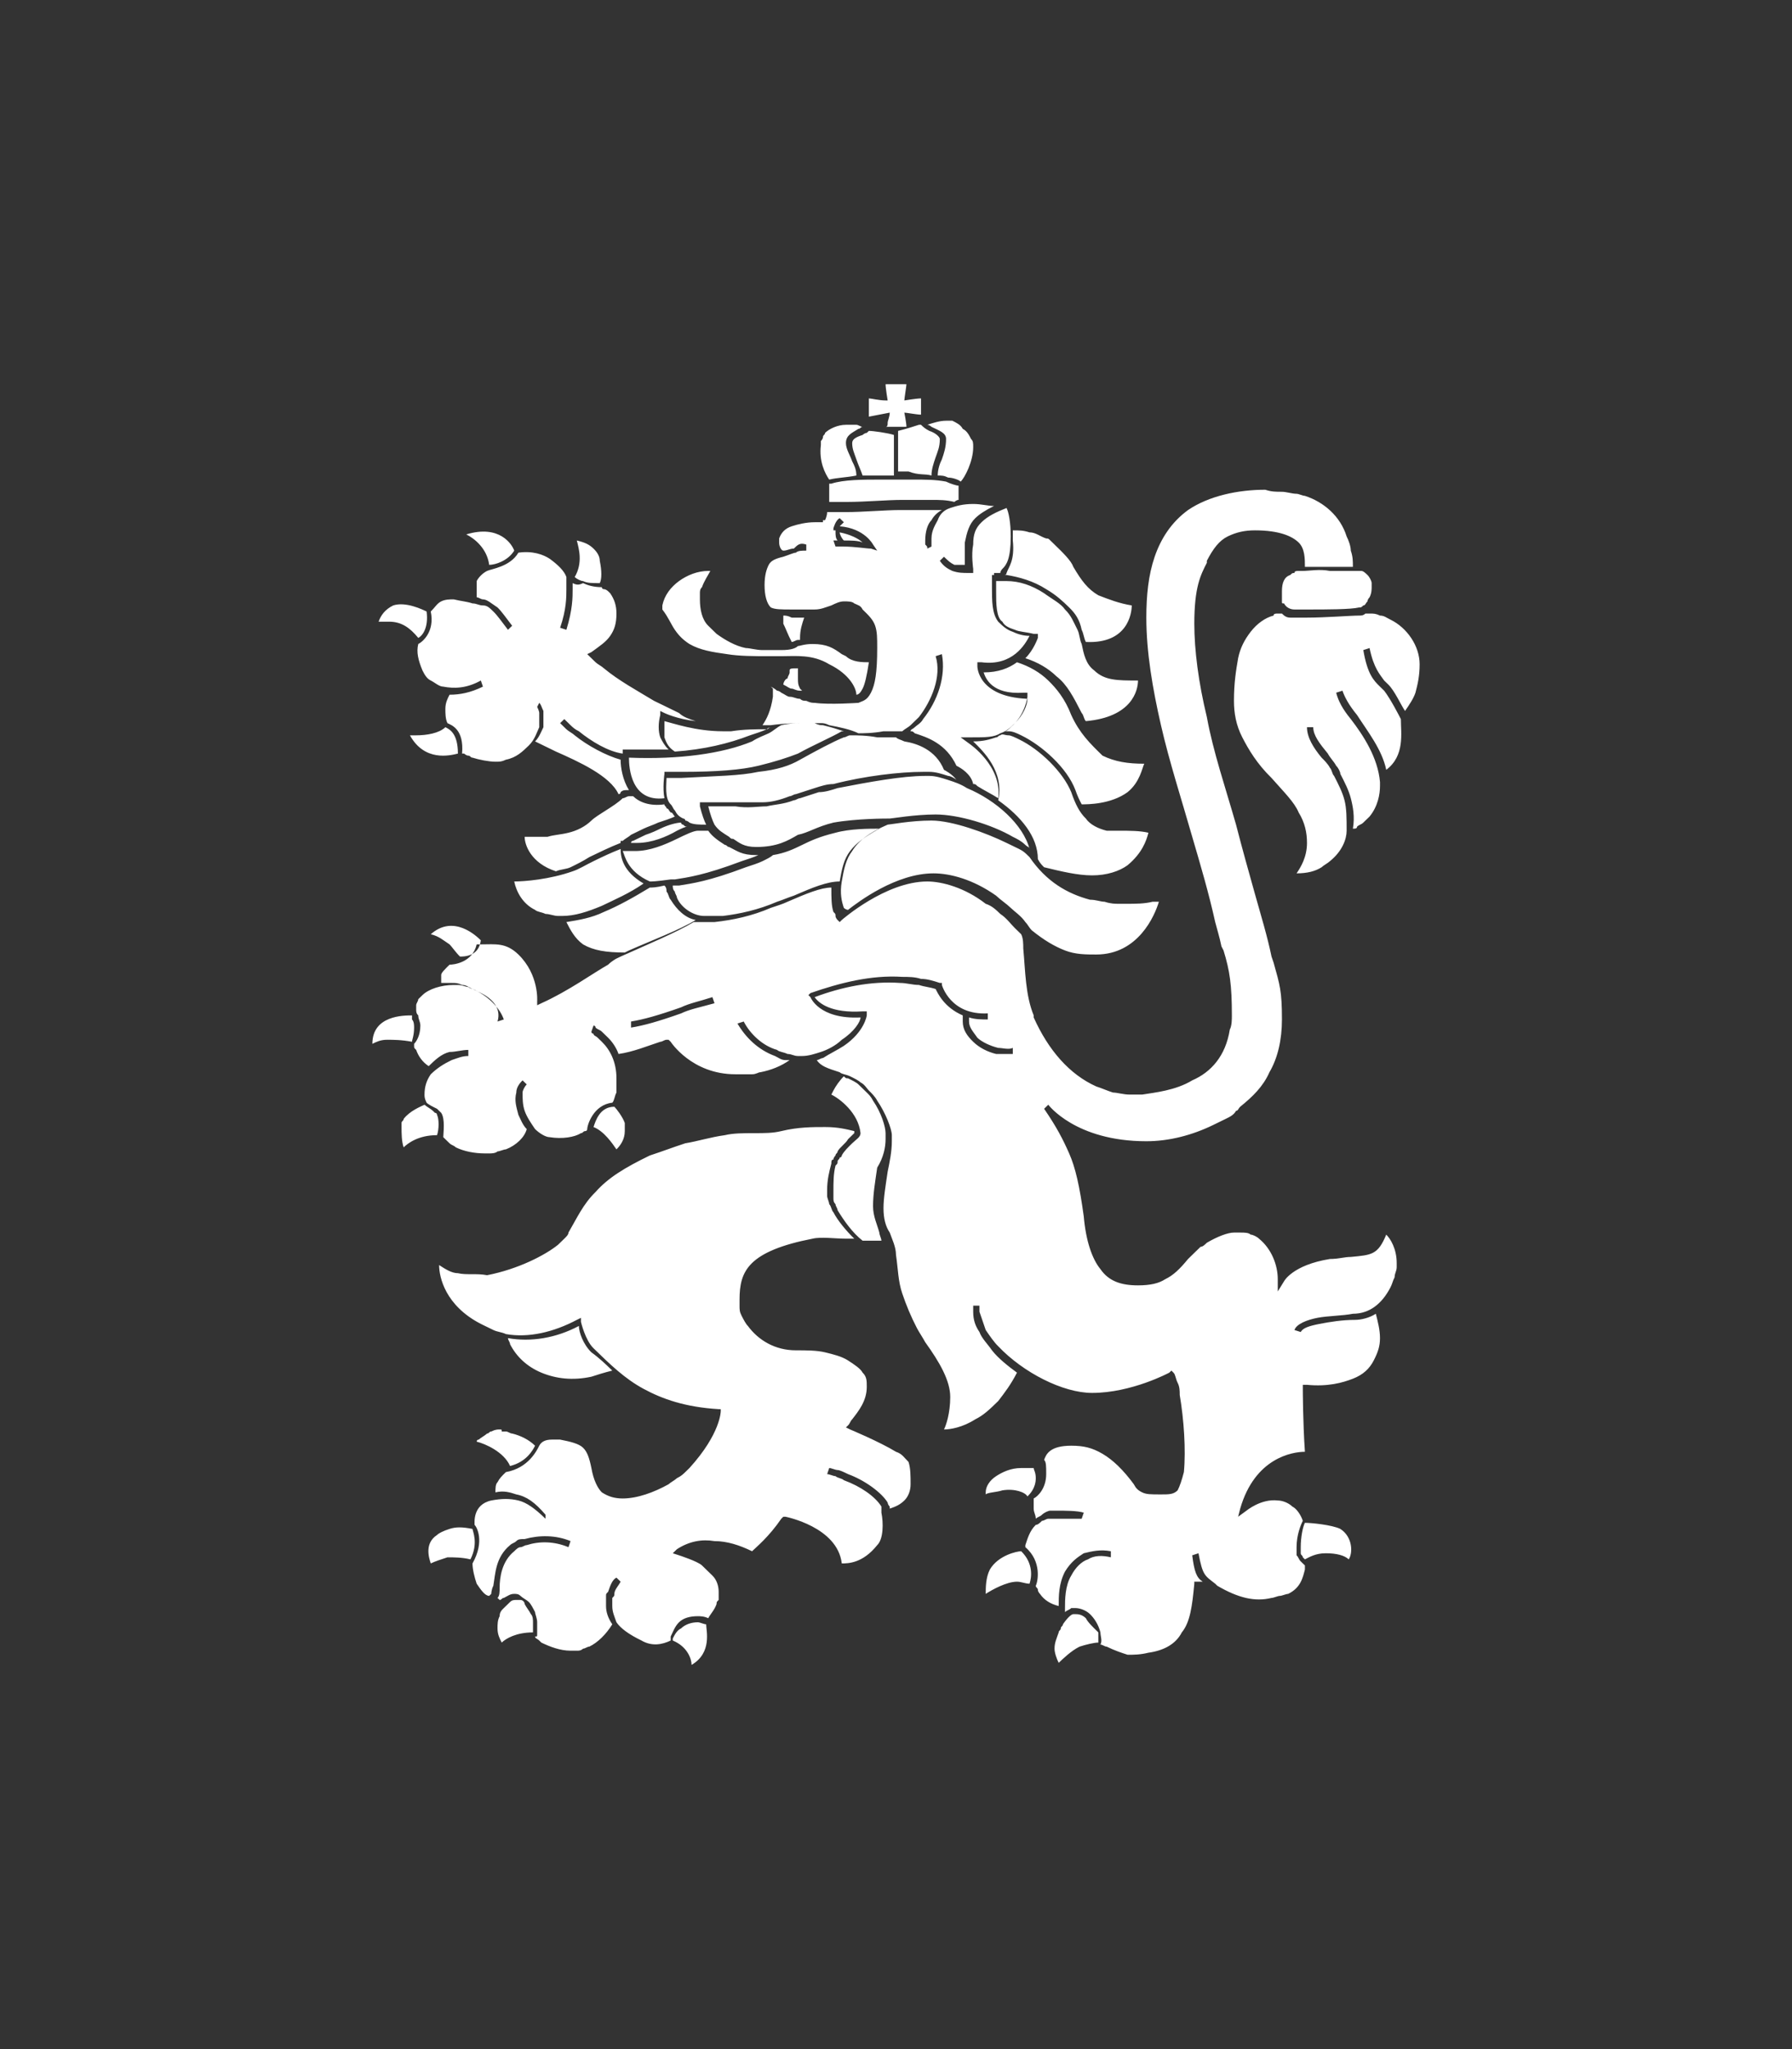 <svg width="49" height="56" viewBox="0 0 49 56" fill="none" xmlns="http://www.w3.org/2000/svg">
<rect x="0" y="0" width="49" height="56" fill="#333333" stroke="none"/>
<path fill-rule="evenodd" clip-rule="evenodd" d="M23.074 14.771C23.245 14.771 23.473 14.771 23.587 14.826C23.473 14.716 23.245 14.605 22.96 14.549C22.96 14.605 23.017 14.716 23.074 14.771ZM21.648 16.657C21.762 16.657 21.819 16.657 21.933 16.657C21.99 16.657 22.104 16.657 22.275 16.657C22.446 16.657 22.56 16.601 22.732 16.546C22.846 16.491 22.96 16.435 23.074 16.435C23.188 16.435 23.302 16.435 23.359 16.491C23.473 16.546 23.53 16.546 23.587 16.657C23.758 16.823 23.872 16.934 23.93 17.101C23.986 17.267 23.986 17.433 23.986 17.711C23.986 18.376 23.93 18.709 23.815 18.931C23.701 19.153 23.587 19.153 23.473 19.208C23.473 19.208 22.674 19.264 22.275 19.208C22.218 19.208 22.161 19.208 22.047 19.153C21.99 19.153 21.933 19.153 21.876 19.098C21.762 19.098 21.705 19.042 21.591 19.042C21.534 19.042 21.477 18.986 21.363 18.931C21.363 18.931 21.305 18.876 21.248 18.876C21.191 18.82 21.077 18.765 21.077 18.765L21.134 18.82C21.134 18.876 21.134 18.986 21.134 19.042C21.077 19.43 20.963 19.652 20.849 19.819C20.906 19.819 21.02 19.819 21.077 19.819C21.477 19.763 21.819 19.763 22.047 19.763C22.104 19.763 22.161 19.763 22.275 19.763C22.332 19.763 22.389 19.763 22.446 19.763C22.503 19.763 22.56 19.763 22.674 19.819C22.96 19.874 23.245 19.93 23.473 20.04C23.587 20.04 23.872 20.04 24.158 19.985C24.329 19.985 24.557 19.985 24.671 19.985C24.728 19.93 24.842 19.874 24.899 19.819C24.956 19.763 25.07 19.652 25.127 19.597C25.47 19.153 25.755 18.487 25.584 17.933L25.755 17.877C25.869 18.487 25.641 19.153 25.241 19.652C25.184 19.763 25.07 19.819 25.013 19.874C24.956 19.93 24.899 19.93 24.899 19.985C24.956 19.985 24.956 19.985 25.013 20.04C25.356 20.151 25.869 20.318 26.154 20.928C26.268 20.983 26.553 21.15 26.611 21.427C26.668 21.427 26.668 21.427 26.725 21.483C26.896 21.593 27.124 21.704 27.295 21.815C27.409 20.928 26.497 20.318 26.497 20.318L26.268 20.151H26.553C26.953 20.151 27.181 20.151 27.352 20.04C27.523 19.985 27.637 19.874 27.752 19.763C27.98 19.541 28.094 19.264 28.094 19.098C26.725 19.042 26.725 18.21 26.725 18.21V18.099H26.839C27.694 18.21 28.037 17.6 28.151 17.378C27.98 17.378 27.808 17.323 27.694 17.267C27.523 17.212 27.409 17.101 27.295 16.99C27.124 16.768 27.124 16.435 27.124 16.047C27.124 15.936 27.124 15.825 27.124 15.714H27.181V15.659C27.238 15.659 27.295 15.659 27.352 15.659C27.352 15.603 27.409 15.547 27.409 15.547C27.523 15.437 27.637 15.27 27.637 14.66C27.637 14.272 27.58 13.995 27.523 13.883C27.238 13.995 27.01 14.105 26.839 14.272C26.668 14.438 26.611 14.605 26.611 14.882C26.553 15.159 26.611 15.547 26.611 15.547V15.659H26.497C26.325 15.659 26.211 15.659 26.04 15.603C25.926 15.547 25.812 15.492 25.698 15.326L25.812 15.215C25.926 15.326 25.983 15.381 26.097 15.437C26.154 15.437 26.268 15.437 26.382 15.437C26.382 15.326 26.382 15.048 26.382 14.826C26.439 14.549 26.497 14.327 26.668 14.161C26.782 14.05 26.953 13.939 27.181 13.828C27.01 13.828 26.839 13.773 26.611 13.773C26.325 13.773 26.154 13.828 25.983 13.883C25.812 13.939 25.698 14.05 25.641 14.216C25.584 14.327 25.47 14.494 25.47 14.716C25.47 14.771 25.47 14.771 25.47 14.826C25.47 14.882 25.47 14.882 25.47 14.937L25.356 14.993C25.356 14.937 25.356 14.937 25.299 14.882C25.299 14.826 25.299 14.771 25.299 14.771C25.299 14.549 25.356 14.327 25.47 14.216C25.527 14.105 25.641 13.995 25.755 13.939C25.641 13.939 25.527 13.939 25.356 13.939C25.127 13.939 24.899 13.939 24.614 13.939C24.215 13.939 23.587 13.995 23.131 13.995C23.017 13.995 22.96 13.995 22.846 13.995C22.789 13.995 22.674 13.995 22.617 13.995C22.617 14.105 22.56 14.216 22.56 14.216H22.503V14.272C22.446 14.272 22.389 14.272 22.275 14.272C22.047 14.272 21.819 14.327 21.648 14.383C21.477 14.438 21.363 14.549 21.305 14.716C21.305 14.771 21.305 14.771 21.305 14.826C21.305 14.937 21.363 15.048 21.419 15.048C21.534 15.048 21.591 14.993 21.705 14.993C21.819 14.882 21.876 14.826 22.047 14.882V15.048C21.933 15.048 21.819 15.048 21.762 15.104C21.705 15.104 21.591 15.159 21.419 15.215C21.191 15.27 21.077 15.326 21.02 15.437C20.963 15.547 20.906 15.714 20.906 15.991C20.906 16.269 20.963 16.491 21.077 16.601C21.191 16.657 21.363 16.657 21.648 16.657ZM22.789 14.438C22.789 14.438 22.846 14.216 22.96 14.161L23.074 14.272C23.017 14.327 23.017 14.327 22.96 14.383C23.644 14.438 23.872 14.882 23.872 14.882L23.986 15.048L23.815 14.993C23.701 14.993 23.359 14.937 23.074 14.937C23.017 14.937 22.96 14.937 22.96 14.937C22.903 14.937 22.903 14.937 22.846 14.937L22.789 14.771C22.846 14.771 22.846 14.771 22.903 14.771C22.846 14.716 22.846 14.605 22.846 14.549V14.494H22.789V14.438ZM13.376 15.437C13.547 15.437 13.89 15.326 14.061 15.048C14.004 14.882 13.662 14.327 12.749 14.605C12.977 14.716 13.319 14.993 13.376 15.437ZM15.943 15.88C16.057 15.936 16.171 15.936 16.4 15.936C16.457 15.825 16.457 15.603 16.4 15.326C16.4 15.215 16.343 15.104 16.229 14.993C16.114 14.882 16 14.826 15.772 14.771C15.829 14.993 15.943 15.381 15.715 15.769C15.772 15.825 15.886 15.88 15.943 15.88ZM18.453 17.212C18.567 17.378 18.681 17.489 18.852 17.6C19.138 17.766 19.48 17.822 19.879 17.877C20.222 17.933 20.621 17.933 21.02 17.933C21.134 17.933 21.248 17.933 21.363 17.933C21.762 17.933 22.218 17.877 22.674 18.154C23.245 18.432 23.416 18.82 23.416 18.986C23.473 18.986 23.53 18.931 23.587 18.82C23.644 18.709 23.701 18.487 23.758 18.099C23.587 18.099 23.302 18.099 23.131 17.933L23.017 17.877C22.789 17.711 22.617 17.6 22.218 17.6C21.99 17.6 21.876 17.655 21.819 17.655C21.762 17.711 21.648 17.766 21.363 17.766C21.191 17.766 21.02 17.766 20.849 17.766C20.678 17.766 20.507 17.711 20.393 17.711C20.108 17.655 19.822 17.489 19.594 17.323C19.537 17.267 19.537 17.267 19.48 17.212C19.423 17.156 19.423 17.156 19.366 17.101C19.195 16.934 19.138 16.657 19.138 16.38C19.138 16.324 19.138 16.269 19.138 16.213C19.138 16.158 19.138 16.102 19.195 16.047C19.252 15.88 19.366 15.714 19.423 15.603C19.423 15.603 19.423 15.603 19.366 15.603C19.081 15.603 18.796 15.714 18.567 15.88C18.339 16.047 18.168 16.269 18.111 16.546C18.111 16.601 18.111 16.601 18.111 16.657C18.282 16.879 18.339 17.045 18.453 17.212ZM11.437 17.6C11.38 17.822 11.437 18.044 11.551 18.321C11.608 18.432 11.665 18.543 11.779 18.598C11.893 18.654 12.007 18.765 12.121 18.765C12.406 18.82 12.749 18.82 13.148 18.598L13.205 18.765C12.863 18.931 12.578 18.986 12.292 18.986C12.235 19.098 12.178 19.208 12.178 19.375C12.178 19.486 12.178 19.652 12.235 19.763C12.35 19.819 12.692 19.93 12.635 20.595C12.635 20.595 12.635 20.595 12.692 20.595C12.692 20.595 12.749 20.651 12.806 20.651C12.863 20.651 12.863 20.706 12.92 20.706C13.091 20.762 13.376 20.817 13.547 20.817C13.662 20.817 13.719 20.817 13.833 20.762C14.118 20.706 14.289 20.54 14.46 20.373C14.631 20.207 14.688 19.985 14.745 19.874C14.745 19.819 14.745 19.763 14.745 19.708C14.745 19.652 14.745 19.597 14.745 19.597V19.541V19.486C14.745 19.43 14.688 19.319 14.688 19.319L14.745 19.208C14.802 19.264 14.802 19.319 14.859 19.43V19.486V19.541C14.859 19.597 14.859 19.652 14.859 19.708C14.859 19.763 14.859 19.819 14.859 19.874C14.802 19.985 14.745 20.151 14.631 20.262C14.745 20.318 14.973 20.429 15.202 20.54C15.829 20.817 16.685 21.205 16.913 21.704C16.913 21.704 16.97 21.704 16.97 21.649C17.027 21.593 17.084 21.593 17.141 21.593C17.141 21.593 17.141 21.593 17.198 21.593C17.027 21.316 16.97 20.983 16.97 20.762C16.571 20.651 16.057 20.373 15.715 20.096C15.658 20.04 15.544 19.985 15.487 19.93C15.43 19.874 15.373 19.819 15.316 19.763L15.43 19.652C15.487 19.708 15.544 19.763 15.601 19.819C15.658 19.874 15.715 19.93 15.829 19.985C16.171 20.262 16.628 20.54 17.027 20.595V20.54V20.484H17.084C17.483 20.484 17.883 20.484 18.282 20.484C18.168 20.373 18.111 20.262 18.054 20.151C17.997 19.985 17.997 19.763 18.054 19.541V19.43L18.168 19.486C18.168 19.486 18.51 19.652 19.024 19.708C18.852 19.652 18.681 19.597 18.567 19.486C18.453 19.43 18.339 19.375 18.225 19.319C18.111 19.264 17.997 19.208 17.883 19.153C17.426 18.876 16.913 18.598 16.514 18.265C16.457 18.21 16.343 18.154 16.285 18.099C16.229 18.044 16.171 17.988 16.114 17.933L16.057 17.877L16.171 17.822C16.4 17.655 16.571 17.544 16.685 17.378C16.799 17.212 16.856 17.045 16.856 16.768C16.856 16.546 16.799 16.38 16.685 16.213L16.628 16.158C16.628 16.158 16.571 16.102 16.514 16.102C16.514 16.102 16.457 16.102 16.457 16.047C16.229 16.047 16.057 15.991 15.943 15.936C15.829 15.991 15.772 15.991 15.658 15.936C15.658 15.991 15.658 16.047 15.658 16.102C15.658 16.324 15.658 16.657 15.487 17.212L15.316 17.156C15.487 16.657 15.487 16.324 15.487 16.102C15.487 15.991 15.487 15.88 15.487 15.769C15.43 15.603 15.259 15.437 15.03 15.27C14.859 15.159 14.574 15.048 14.175 15.104C13.947 15.492 13.433 15.547 13.319 15.603C13.205 15.659 13.091 15.769 13.034 15.88C13.034 15.991 13.034 16.102 13.034 16.324C13.091 16.324 13.148 16.38 13.205 16.38C13.319 16.38 13.433 16.491 13.604 16.601C13.719 16.712 13.833 16.879 14.004 17.101L13.89 17.212C13.719 16.99 13.604 16.823 13.49 16.712C13.376 16.601 13.319 16.546 13.205 16.546C13.091 16.546 13.034 16.491 12.92 16.491C12.749 16.435 12.635 16.435 12.406 16.38C12.292 16.38 12.178 16.38 12.064 16.435C11.95 16.491 11.893 16.601 11.779 16.712C11.893 17.267 11.551 17.544 11.437 17.6ZM26.211 13.662V13.273C26.154 13.273 25.983 13.218 25.869 13.162C25.584 13.107 25.299 13.107 24.956 13.107C24.785 13.107 24.671 13.107 24.443 13.107C24.329 13.107 24.215 13.107 24.101 13.107C23.587 13.107 23.074 13.107 22.732 13.218H22.674C22.674 13.329 22.674 13.551 22.674 13.717C22.732 13.717 22.789 13.717 22.903 13.717C22.96 13.717 23.074 13.717 23.188 13.717C23.644 13.717 24.272 13.662 24.671 13.662C25.013 13.662 25.241 13.662 25.47 13.662C25.698 13.662 25.869 13.662 26.097 13.717C26.097 13.717 26.154 13.662 26.211 13.662ZM23.302 12.109C23.302 12.275 23.359 12.386 23.416 12.552C23.473 12.719 23.53 12.83 23.587 12.996C23.758 12.996 23.93 12.996 24.101 12.996C24.215 12.996 24.329 12.996 24.443 12.996V11.887C24.272 11.831 23.872 11.776 23.758 11.776L23.701 11.831C23.644 11.831 23.587 11.887 23.587 11.887C23.416 11.942 23.302 11.998 23.302 12.109ZM24.329 11.277C24.329 11.387 24.272 11.498 24.272 11.554C24.272 11.609 24.272 11.665 24.215 11.665C24.215 11.665 24.728 11.665 24.785 11.665C24.785 11.554 24.728 11.277 24.728 11.277C24.785 11.277 25.07 11.332 25.184 11.332V10.888C25.07 10.888 24.728 10.944 24.728 10.944C24.728 10.888 24.785 10.556 24.785 10.5H24.215C24.215 10.611 24.272 10.944 24.272 10.944H24.215C24.044 10.944 23.815 10.888 23.758 10.888C23.758 10.999 23.758 11.277 23.758 11.387L24.329 11.277ZM22.674 13.107C22.903 13.052 23.131 13.052 23.416 12.996C23.416 12.83 23.359 12.719 23.302 12.608C23.245 12.441 23.131 12.275 23.131 12.109C23.131 11.887 23.302 11.831 23.473 11.72C23.53 11.72 23.53 11.665 23.587 11.665C23.53 11.665 23.473 11.609 23.416 11.609C23.359 11.609 23.359 11.609 23.359 11.609H23.302C23.245 11.609 23.188 11.609 23.131 11.609C22.903 11.609 22.674 11.72 22.56 11.831C22.56 11.887 22.503 11.887 22.503 11.942C22.503 11.998 22.446 12.053 22.446 12.053C22.446 12.109 22.446 12.109 22.446 12.164C22.389 12.608 22.56 12.941 22.674 13.107C22.674 13.107 22.617 13.107 22.674 13.107ZM25.47 12.996C25.47 12.83 25.527 12.663 25.584 12.497C25.641 12.33 25.698 12.22 25.698 11.998C25.698 11.942 25.584 11.831 25.413 11.776C25.299 11.72 25.241 11.665 25.184 11.609H25.127C24.956 11.665 24.785 11.72 24.557 11.776V12.885C24.671 12.885 24.785 12.885 24.842 12.885C25.127 12.996 25.299 12.941 25.47 12.996ZM25.869 11.998C25.869 12.22 25.812 12.386 25.755 12.552C25.698 12.663 25.641 12.83 25.641 12.996C25.755 12.996 25.812 12.996 25.926 13.052C26.04 13.052 26.211 13.107 26.268 13.162C26.382 13.052 26.611 12.608 26.611 12.22C26.611 12.109 26.611 12.053 26.553 11.998C26.497 11.887 26.439 11.776 26.325 11.72C26.268 11.609 26.154 11.554 26.04 11.498C25.983 11.498 25.926 11.498 25.869 11.498C25.698 11.498 25.527 11.554 25.356 11.609C25.413 11.609 25.47 11.665 25.47 11.665C25.698 11.776 25.869 11.831 25.869 11.998ZM12.292 41.784C12.121 41.839 12.007 41.895 11.95 41.95C11.608 42.172 11.722 42.56 11.779 42.727C11.893 42.671 12.064 42.616 12.235 42.56C12.406 42.56 12.635 42.56 12.863 42.616C13.091 42.172 12.92 41.839 12.92 41.784C12.635 41.728 12.463 41.728 12.292 41.784ZM27.409 40.73C27.752 40.674 28.037 40.785 28.094 40.896C28.151 40.841 28.322 40.674 28.322 40.397C28.322 40.231 28.265 40.175 28.265 40.12C28.151 40.12 28.037 40.12 27.923 40.12C27.637 40.12 27.409 40.231 27.238 40.342C27.067 40.453 26.953 40.619 26.953 40.785V40.841C27.01 40.785 27.238 40.785 27.409 40.73ZM27.067 42.893C26.953 43.115 26.953 43.392 26.953 43.559C27.124 43.448 27.523 43.226 27.808 43.226C27.923 43.226 28.037 43.281 28.151 43.281C28.208 43.115 28.265 42.727 27.923 42.394C27.808 42.394 27.295 42.505 27.067 42.893ZM29.691 44.224C29.577 44.113 29.463 44.113 29.406 44.113C29.349 44.113 29.349 44.113 29.349 44.113C29.292 44.113 29.178 44.224 29.064 44.391C29.064 44.446 29.006 44.446 29.006 44.502C29.006 44.557 28.949 44.557 28.949 44.612C28.892 44.779 28.835 44.89 28.835 45.056C28.835 45.167 28.892 45.334 28.949 45.444C29.064 45.334 29.292 45.112 29.52 45.001C29.691 44.945 29.919 44.89 30.033 44.89C30.033 44.779 30.033 44.668 30.033 44.612C29.862 44.446 29.748 44.335 29.691 44.224ZM24.5 39.676C24.044 39.399 23.245 39.066 23.245 39.066L23.131 39.01L23.188 38.955C23.245 38.899 23.245 38.844 23.302 38.788C23.473 38.567 23.701 38.289 23.701 37.901C23.701 37.735 23.701 37.624 23.587 37.513C23.53 37.402 23.359 37.291 23.188 37.18C23.017 37.069 22.789 37.014 22.56 36.958C22.332 36.903 22.047 36.903 21.762 36.903C21.191 36.903 20.735 36.625 20.45 36.237C20.393 36.181 20.336 36.071 20.279 35.96C20.222 35.849 20.222 35.793 20.222 35.682C20.222 35.627 20.222 35.571 20.222 35.516C20.222 35.128 20.279 34.795 20.564 34.517C20.849 34.24 21.363 34.018 22.218 33.852C22.446 33.796 22.846 33.852 23.131 33.852C23.188 33.852 23.302 33.852 23.359 33.852C23.131 33.63 22.903 33.353 22.789 33.131C22.732 33.075 22.732 32.964 22.674 32.909C22.674 32.853 22.617 32.742 22.617 32.687C22.617 32.632 22.617 32.576 22.617 32.521C22.617 32.243 22.674 32.021 22.732 31.799C22.732 31.744 22.732 31.689 22.789 31.689C22.789 31.633 22.846 31.578 22.846 31.578C22.846 31.522 22.903 31.522 22.903 31.467C22.96 31.356 23.131 31.245 23.188 31.134C23.302 31.023 23.359 30.968 23.359 30.968C23.359 30.968 23.359 30.968 23.359 30.912C23.131 30.857 22.903 30.801 22.56 30.801C22.218 30.801 21.819 30.801 21.363 30.912C21.134 30.968 20.906 30.968 20.621 30.968C20.336 30.968 20.05 30.968 19.822 31.023C19.423 31.078 19.081 31.189 18.738 31.245C18.396 31.356 18.111 31.467 17.769 31.578C17.084 31.91 16.628 32.188 16.285 32.576C15.943 32.909 15.772 33.297 15.544 33.685C15.544 33.741 15.487 33.796 15.43 33.852C15.373 33.907 15.316 33.963 15.259 34.018C14.916 34.296 14.175 34.684 13.319 34.85C13.034 34.795 12.749 34.85 12.521 34.795C12.35 34.795 12.178 34.684 12.007 34.573C12.007 34.906 12.178 35.682 13.148 36.181C13.262 36.237 13.376 36.292 13.49 36.348C13.604 36.403 13.719 36.403 13.833 36.459C14.46 36.57 15.145 36.403 15.772 36.071L15.886 36.015V36.126C15.886 36.126 16 36.625 16.229 36.847C16.685 37.291 17.084 37.679 17.598 37.956C18.111 38.234 18.738 38.456 19.651 38.511H19.708V38.567C19.708 38.567 19.708 39.177 18.852 40.12C18.796 40.175 18.796 40.175 18.738 40.231C18.681 40.286 18.624 40.342 18.51 40.397C18.453 40.453 18.339 40.508 18.282 40.563C17.883 40.785 17.426 40.952 17.027 40.952C16.799 40.952 16.628 40.896 16.457 40.785C16.343 40.674 16.229 40.453 16.171 40.12C16.114 39.842 16.057 39.676 15.943 39.565C15.829 39.454 15.601 39.399 15.316 39.343C15.259 39.343 15.259 39.343 15.202 39.343C15.145 39.343 15.145 39.343 15.088 39.343C14.916 39.343 14.802 39.399 14.745 39.51C14.688 39.62 14.46 40.12 13.833 40.231C13.719 40.342 13.662 40.397 13.604 40.508C13.547 40.563 13.547 40.674 13.547 40.785C13.776 40.73 13.947 40.785 14.118 40.841C14.403 40.896 14.631 41.063 14.916 41.395V41.506C14.631 41.229 14.403 41.063 14.175 41.007C13.947 40.952 13.719 40.952 13.433 41.007C12.92 41.118 12.977 41.617 12.977 41.673C13.034 41.728 13.262 42.117 12.92 42.727C12.92 42.893 12.977 43.115 13.034 43.281C13.148 43.448 13.262 43.614 13.376 43.614L13.433 43.559C13.433 43.559 13.433 43.448 13.49 43.337C13.547 43.004 13.547 42.56 13.947 42.227C14.004 42.172 14.061 42.172 14.118 42.117C14.175 42.061 14.232 42.061 14.346 42.061C14.745 41.95 15.202 41.95 15.601 42.117L15.544 42.283C15.145 42.117 14.745 42.117 14.403 42.227C14.346 42.227 14.289 42.283 14.232 42.283C14.175 42.283 14.118 42.338 14.061 42.394C13.719 42.671 13.662 43.115 13.662 43.392C13.662 43.503 13.662 43.614 13.604 43.67L13.662 43.725C13.719 43.725 13.719 43.67 13.776 43.67C13.89 43.614 13.947 43.559 14.061 43.559C14.118 43.559 14.175 43.559 14.232 43.614C14.289 43.67 14.403 43.725 14.46 43.781C14.517 43.836 14.574 43.947 14.631 44.058C14.631 44.113 14.688 44.224 14.688 44.335C14.688 44.391 14.688 44.446 14.688 44.502V44.557C14.688 44.612 14.688 44.612 14.688 44.668C14.688 44.724 14.688 44.724 14.631 44.724C14.631 44.779 14.688 44.779 14.745 44.834L14.802 44.89C15.03 45.001 15.316 45.112 15.601 45.112C15.658 45.112 15.715 45.112 15.772 45.112C15.829 45.112 15.886 45.112 15.943 45.056C16 45.056 16.057 45.001 16.114 45.001C16.343 44.89 16.571 44.668 16.742 44.391C16.628 44.224 16.571 44.058 16.571 43.891C16.571 43.836 16.571 43.781 16.571 43.725C16.571 43.67 16.571 43.67 16.571 43.614C16.571 43.559 16.571 43.559 16.628 43.503C16.685 43.337 16.742 43.17 16.856 43.115L16.97 43.226C16.913 43.337 16.799 43.448 16.799 43.559C16.799 43.614 16.799 43.614 16.742 43.67C16.742 43.725 16.742 43.725 16.742 43.781C16.742 43.836 16.742 43.891 16.742 43.891C16.742 44.058 16.799 44.169 16.856 44.335C16.97 44.502 17.198 44.668 17.541 44.834C17.826 45.001 18.111 44.945 18.339 44.834C18.339 44.779 18.339 44.779 18.339 44.724C18.396 44.612 18.453 44.446 18.567 44.335C18.681 44.224 18.852 44.169 19.081 44.169C19.138 44.169 19.252 44.169 19.366 44.224C19.423 44.113 19.537 44.002 19.594 43.836C19.594 43.781 19.594 43.781 19.651 43.725C19.651 43.67 19.651 43.67 19.651 43.614C19.651 43.559 19.651 43.503 19.651 43.503C19.651 43.337 19.594 43.17 19.48 43.059C19.366 42.949 19.252 42.838 19.195 42.782C19.081 42.671 18.567 42.505 18.567 42.505L18.396 42.449L18.51 42.338C18.852 42.117 19.195 42.061 19.537 42.117C19.879 42.117 20.222 42.227 20.564 42.394C20.678 42.283 21.02 42.006 21.363 41.506L21.419 41.451H21.477C21.477 41.451 22.903 41.728 23.017 42.727C23.188 42.727 23.587 42.727 23.986 42.227C24.158 42.061 24.158 41.617 24.101 41.34C24.101 41.285 24.101 41.229 24.101 41.229C24.101 41.173 24.101 41.173 24.101 41.173C23.93 40.896 23.53 40.619 23.074 40.453C23.017 40.397 22.903 40.397 22.846 40.342C22.789 40.342 22.674 40.286 22.617 40.286L22.674 40.12C22.732 40.12 22.846 40.175 22.903 40.175C22.96 40.175 23.074 40.231 23.188 40.286C23.644 40.453 24.101 40.785 24.272 41.063C24.272 41.063 24.272 41.118 24.329 41.173V41.229C24.5 41.173 24.614 41.118 24.728 41.007C24.842 40.896 24.899 40.73 24.899 40.563C24.899 40.342 24.899 40.12 24.842 39.953C24.728 39.842 24.671 39.731 24.5 39.676ZM36.65 41.784C36.422 41.673 35.852 41.617 35.681 41.617C35.624 41.728 35.567 42.006 35.567 42.283C35.567 42.338 35.567 42.394 35.567 42.394V42.449C35.567 42.505 35.624 42.505 35.624 42.56L35.681 42.616C35.795 42.56 35.966 42.449 36.251 42.449C36.536 42.449 36.764 42.505 36.879 42.616C36.993 42.449 36.993 42.006 36.65 41.784ZM36.936 34.351C36.764 34.351 36.593 34.407 36.365 34.407C35.338 34.573 35.11 35.017 35.11 35.017L34.939 35.294V34.961C34.939 34.573 34.768 34.129 34.426 33.852C34.369 33.796 34.255 33.741 34.197 33.741C34.141 33.685 34.026 33.685 33.912 33.685C33.855 33.685 33.798 33.685 33.741 33.685C33.57 33.685 33.285 33.796 33 33.963C32.943 34.018 32.886 34.074 32.828 34.074C32.771 34.129 32.714 34.185 32.657 34.24C32.6 34.296 32.543 34.351 32.486 34.407C32.258 34.684 32.087 34.85 31.859 34.961C31.688 35.072 31.459 35.128 31.117 35.128C30.661 35.128 30.319 35.017 30.09 34.684C29.862 34.407 29.691 33.907 29.634 33.242C29.52 32.41 29.406 31.91 29.235 31.522C29.064 31.134 28.892 30.801 28.55 30.302L28.664 30.191C28.664 30.191 29.406 31.189 31.345 31.189C31.973 31.189 32.6 31.023 33.171 30.746C33.285 30.69 33.399 30.635 33.513 30.579C33.627 30.524 33.741 30.468 33.798 30.357C33.855 30.357 33.855 30.302 33.912 30.246C34.255 29.969 34.54 29.692 34.711 29.303C34.939 28.915 35.053 28.416 35.053 27.861C35.053 27.085 34.996 26.918 34.825 26.308L34.768 26.142C34.654 25.587 34.483 25.032 34.312 24.422C34.141 23.812 33.969 23.202 33.798 22.537C33.513 21.538 33.171 20.54 33 19.597C32.771 18.654 32.657 17.766 32.657 17.045C32.657 16.047 32.828 15.714 33 15.381V15.326C33.171 14.993 33.342 14.771 33.57 14.66C33.798 14.549 34.026 14.494 34.312 14.494C34.996 14.494 35.338 14.66 35.51 14.826C35.681 14.993 35.681 15.27 35.681 15.492C35.852 15.492 36.08 15.492 36.308 15.492C36.536 15.492 36.764 15.492 36.993 15.492C36.993 15.326 36.993 15.215 36.936 15.048C36.936 14.937 36.879 14.771 36.822 14.66C36.65 14.105 36.194 13.717 35.681 13.551C35.624 13.551 35.51 13.495 35.453 13.495C35.338 13.495 35.167 13.44 35.053 13.44C34.882 13.44 34.768 13.44 34.597 13.384C33.855 13.384 33.057 13.551 32.486 13.939C32.03 14.272 31.745 14.716 31.573 15.215C31.402 15.714 31.345 16.269 31.345 16.879C31.345 17.822 31.516 18.82 31.745 19.819C31.973 20.817 32.315 21.871 32.6 22.869C32.828 23.646 33.057 24.422 33.228 25.199C33.285 25.421 33.342 25.587 33.399 25.864L33.456 25.975C33.627 26.53 33.684 26.918 33.684 27.75C33.684 27.861 33.684 28.028 33.627 28.139C33.513 28.86 33.114 29.303 32.6 29.525C32.144 29.803 31.573 29.858 31.231 29.914C31.174 29.914 31.117 29.914 31.06 29.914C31.003 29.914 30.946 29.914 30.889 29.914C30.718 29.914 30.547 29.858 30.433 29.858C30.261 29.803 30.147 29.747 29.976 29.692C29.235 29.359 28.664 28.693 28.265 27.806V27.75C28.037 27.196 28.037 26.53 27.98 25.92C27.98 25.809 27.98 25.643 27.923 25.532C27.866 25.476 27.808 25.421 27.752 25.365C27.637 25.254 27.523 25.088 27.352 24.977C27.238 24.866 27.124 24.755 26.953 24.7C26.382 24.256 25.755 24.09 25.356 24.09C24.215 24.09 23.017 25.143 23.017 25.143L22.96 25.199L22.903 25.143C22.903 25.143 22.846 25.088 22.846 25.032C22.846 24.977 22.846 24.977 22.789 24.922C22.732 24.755 22.732 24.533 22.732 24.256C22.446 24.256 22.047 24.422 21.534 24.644C21.419 24.7 21.248 24.755 21.077 24.811C20.564 25.032 20.05 25.143 19.537 25.199C19.423 25.199 19.366 25.199 19.252 25.199C19.138 25.199 19.081 25.199 18.967 25.199C18.51 25.476 17.712 25.809 16.97 26.142L16.856 26.197C16.856 26.197 16.742 26.253 16.628 26.364C16.229 26.586 15.544 27.085 14.802 27.418L14.688 27.473V27.362C14.688 27.362 14.745 26.641 14.175 26.086C13.833 25.754 13.547 25.809 13.148 25.809C13.091 25.809 13.091 25.809 13.034 25.809C12.92 26.308 12.406 26.364 12.292 26.364C12.178 26.475 12.064 26.586 12.064 26.641C12.064 26.697 12.064 26.807 12.064 26.863C12.121 26.863 12.121 26.863 12.178 26.863C12.235 26.863 12.292 26.863 12.35 26.863C12.463 26.863 12.521 26.863 12.635 26.918C12.749 26.918 12.806 26.974 12.92 27.029C13.319 27.196 13.662 27.529 13.776 27.861L13.604 27.917C13.719 27.529 13.433 27.251 13.034 27.085C12.977 27.029 12.863 27.029 12.806 26.974C12.749 26.974 12.635 26.918 12.521 26.918C12.463 26.918 12.406 26.918 12.406 26.918C12.064 26.918 11.722 27.029 11.551 27.196C11.494 27.251 11.494 27.251 11.437 27.307C11.437 27.362 11.38 27.418 11.38 27.473C11.38 27.529 11.38 27.529 11.38 27.584C11.38 27.64 11.38 27.695 11.437 27.75C11.437 27.861 11.494 27.917 11.494 28.028C11.494 28.305 11.38 28.471 11.323 28.527V28.582C11.323 28.638 11.323 28.638 11.38 28.693C11.437 28.86 11.551 29.026 11.722 29.137C11.893 28.971 12.064 28.804 12.292 28.749C12.463 28.749 12.635 28.693 12.806 28.693V28.86C12.635 28.86 12.521 28.915 12.35 28.971C12.121 29.082 11.95 29.193 11.779 29.359C11.665 29.525 11.608 29.692 11.608 29.914C11.608 29.969 11.608 30.025 11.665 30.136C11.722 30.191 11.836 30.246 11.95 30.302L12.007 30.357L12.064 30.413C12.178 30.579 12.121 30.968 12.121 31.078L12.178 31.134C12.235 31.189 12.235 31.189 12.292 31.245C12.35 31.3 12.406 31.3 12.463 31.356C12.692 31.467 12.977 31.522 13.262 31.522C13.319 31.522 13.376 31.522 13.376 31.522C13.433 31.522 13.547 31.522 13.604 31.467C13.662 31.467 13.776 31.411 13.833 31.411C14.118 31.3 14.346 31.078 14.403 30.857C14.289 30.746 14.232 30.579 14.175 30.468C14.118 30.246 14.061 30.08 14.118 29.858C14.118 29.747 14.175 29.636 14.289 29.525L14.403 29.636C14.346 29.692 14.289 29.803 14.289 29.858C14.289 30.025 14.289 30.191 14.346 30.357C14.403 30.524 14.517 30.69 14.631 30.857C14.745 30.968 14.916 31.078 15.03 31.078C15.373 31.134 15.715 31.078 15.886 30.968C15.943 30.968 15.943 30.912 16 30.912C16.057 30.912 16.057 30.857 16.057 30.857C16.057 30.746 16.229 30.191 16.742 30.136C16.799 30.08 16.799 29.969 16.856 29.858C16.856 29.803 16.856 29.803 16.856 29.747C16.856 29.692 16.856 29.692 16.856 29.636C16.856 29.581 16.856 29.525 16.856 29.47C16.856 29.026 16.685 28.693 16.457 28.471C16.4 28.416 16.343 28.36 16.343 28.36C16.285 28.305 16.229 28.305 16.229 28.25C16.229 28.25 16.171 28.25 16.171 28.194L16.229 28.028C16.229 28.028 16.285 28.028 16.285 28.083C16.343 28.139 16.4 28.139 16.457 28.194C16.514 28.25 16.571 28.305 16.628 28.36C16.742 28.471 16.856 28.638 16.913 28.804C17.312 28.749 17.712 28.582 18.054 28.471C18.111 28.471 18.168 28.416 18.225 28.416H18.282L18.339 28.471C18.339 28.471 18.91 29.359 20.108 29.359C20.165 29.359 20.222 29.359 20.279 29.359C20.393 29.359 20.45 29.359 20.564 29.359C20.678 29.359 20.735 29.303 20.792 29.303C21.077 29.248 21.363 29.137 21.591 28.971C21.534 28.971 21.477 28.971 21.477 28.971C21.363 28.971 21.305 28.915 21.191 28.86C20.735 28.693 20.393 28.36 20.165 27.972L20.336 27.917C20.507 28.25 20.849 28.582 21.248 28.693C21.305 28.749 21.419 28.749 21.534 28.804C21.648 28.804 21.705 28.86 21.819 28.86C21.876 28.86 21.933 28.86 21.933 28.86C22.104 28.86 22.275 28.804 22.446 28.749C22.617 28.693 22.846 28.582 23.017 28.416C23.359 28.194 23.53 27.917 23.53 27.806C22.389 27.861 22.161 27.251 22.161 27.251L22.104 27.196L22.161 27.14C22.96 26.863 23.815 26.641 24.671 26.697C24.842 26.697 25.013 26.697 25.184 26.752C25.356 26.752 25.527 26.807 25.698 26.863H25.755V26.918C25.755 26.918 25.983 27.75 27.01 27.695V27.861C26.839 27.861 26.668 27.861 26.497 27.806C26.497 27.861 26.497 27.861 26.497 27.917C26.497 28.083 26.611 28.194 26.725 28.36C26.839 28.471 27.067 28.582 27.295 28.638C27.409 28.638 27.58 28.693 27.694 28.638V28.804C27.523 28.804 27.352 28.804 27.238 28.804C27.01 28.749 26.782 28.638 26.611 28.471C26.439 28.305 26.325 28.139 26.325 27.917C26.325 27.861 26.325 27.806 26.325 27.75C25.812 27.529 25.641 27.14 25.584 27.029C25.413 26.974 25.299 26.974 25.127 26.918C24.956 26.918 24.785 26.863 24.614 26.863C23.815 26.807 23.017 26.974 22.275 27.251C22.389 27.418 22.732 27.695 23.587 27.64H23.701V27.75C23.701 27.75 23.644 28.194 23.074 28.582C22.903 28.693 22.674 28.804 22.503 28.915C22.446 28.915 22.389 28.971 22.332 28.971C22.446 29.137 22.617 29.193 22.96 29.303C23.017 29.359 23.131 29.359 23.245 29.414C23.359 29.47 23.473 29.525 23.53 29.581C23.644 29.636 23.701 29.747 23.758 29.803C23.815 29.858 23.93 29.969 23.986 30.08C24.215 30.413 24.386 30.857 24.386 31.023C24.386 31.078 24.386 31.134 24.386 31.189C24.386 31.467 24.329 31.744 24.272 32.021C24.215 32.41 24.158 32.742 24.158 33.02C24.158 33.297 24.215 33.519 24.329 33.685C24.386 33.852 24.5 34.074 24.5 34.296C24.557 34.684 24.557 35.017 24.671 35.349C24.785 35.682 24.899 35.96 25.07 36.292C25.127 36.403 25.241 36.57 25.299 36.681C25.698 37.235 25.983 37.735 25.983 38.178C25.983 38.622 25.869 38.955 25.812 39.066C25.983 39.066 26.325 39.01 26.668 38.788C26.896 38.678 27.067 38.511 27.295 38.289C27.466 38.067 27.637 37.846 27.808 37.513C27.58 37.346 27.295 37.124 27.124 36.903C27.01 36.736 26.839 36.57 26.782 36.403C26.668 36.237 26.611 36.071 26.611 35.849C26.611 35.793 26.611 35.738 26.611 35.682H26.782C26.782 35.738 26.782 35.793 26.782 35.849C26.839 36.015 26.896 36.181 26.953 36.348C27.067 36.514 27.181 36.681 27.295 36.792C27.98 37.513 29.064 38.067 29.862 38.067C30.946 38.067 31.973 37.513 31.973 37.513L32.03 37.457L32.087 37.513C32.144 37.568 32.144 37.679 32.201 37.79C32.258 37.901 32.258 38.012 32.258 38.123C32.372 38.788 32.429 39.62 32.372 40.231C32.315 40.453 32.258 40.619 32.201 40.73C32.087 40.841 31.973 40.841 31.745 40.841C31.459 40.841 31.345 40.841 31.231 40.785C31.117 40.73 31.06 40.674 31.003 40.563C30.718 40.175 30.433 39.898 30.147 39.731C29.862 39.565 29.634 39.51 29.292 39.51C28.721 39.51 28.607 39.731 28.55 39.898C28.607 39.953 28.607 40.064 28.607 40.286C28.607 40.674 28.379 40.896 28.265 40.952C28.265 41.007 28.265 41.118 28.265 41.229C28.265 41.34 28.322 41.395 28.322 41.506C28.379 41.451 28.436 41.451 28.493 41.395C28.55 41.34 28.664 41.285 28.721 41.285H28.778C28.835 41.285 28.835 41.285 28.892 41.285C29.121 41.285 29.463 41.285 29.634 41.34L29.577 41.506C29.349 41.506 29.006 41.506 28.835 41.506C28.778 41.506 28.778 41.506 28.721 41.506C28.664 41.506 28.664 41.506 28.664 41.506C28.607 41.506 28.55 41.562 28.493 41.562C28.436 41.617 28.379 41.673 28.322 41.673C28.151 41.839 28.094 42.061 28.037 42.227C28.037 42.227 28.037 42.227 28.037 42.283C28.493 42.671 28.379 43.226 28.322 43.337C28.322 43.392 28.379 43.392 28.379 43.448C28.379 43.503 28.436 43.559 28.436 43.559C28.55 43.725 28.721 43.836 28.949 43.891C28.949 43.614 28.949 43.281 29.121 42.949C29.292 42.671 29.463 42.56 29.634 42.449C29.862 42.394 30.09 42.338 30.375 42.394V42.56C30.147 42.505 29.919 42.505 29.748 42.616C29.577 42.671 29.406 42.838 29.292 43.059C29.121 43.337 29.121 43.725 29.121 43.947C29.121 44.002 29.121 44.002 29.121 44.058C29.178 44.002 29.235 44.002 29.292 43.947C29.349 43.947 29.349 43.947 29.406 43.947C29.52 43.947 29.691 44.002 29.805 44.113C29.919 44.224 30.033 44.391 30.09 44.612C30.09 44.724 30.147 44.834 30.09 44.945C30.147 44.945 30.204 45.001 30.261 45.001C30.49 45.112 30.661 45.167 30.832 45.223C31.003 45.223 31.174 45.223 31.402 45.167C31.802 45.112 32.144 44.945 32.315 44.612C32.543 44.335 32.6 43.891 32.657 43.281V43.226H32.714C32.714 43.226 32.771 43.226 32.886 43.226C32.714 43.115 32.657 42.949 32.6 42.505L32.771 42.449C32.886 43.059 32.943 43.059 33.228 43.281L33.285 43.337C33.855 43.67 34.312 43.781 34.768 43.67C34.825 43.67 34.939 43.614 34.996 43.614C35.053 43.614 35.167 43.559 35.224 43.559C35.567 43.392 35.624 43.115 35.681 42.893C35.681 42.838 35.681 42.838 35.681 42.782C35.624 42.727 35.624 42.727 35.567 42.671C35.51 42.616 35.51 42.56 35.453 42.505V42.449C35.453 42.394 35.453 42.338 35.453 42.283C35.453 41.95 35.567 41.673 35.624 41.562C35.567 41.395 35.453 41.229 35.338 41.173C35.224 41.063 35.053 41.007 34.939 41.007C34.483 40.952 34.083 41.285 34.083 41.285L33.855 41.451L33.912 41.229C34.312 39.842 35.338 39.676 35.681 39.676C35.624 38.844 35.624 37.956 35.624 37.956V37.846H35.738C36.308 37.901 36.708 37.79 36.993 37.679C37.278 37.568 37.449 37.402 37.563 37.18C37.677 36.958 37.734 36.792 37.734 36.57C37.734 36.348 37.677 36.126 37.62 35.904C37.449 36.015 37.221 36.071 37.05 36.071C36.708 36.071 36.365 36.126 36.08 36.181C35.795 36.237 35.624 36.292 35.567 36.403L35.395 36.348C35.453 36.181 35.738 36.071 36.023 36.015C36.308 35.96 36.708 35.96 36.993 35.904C37.449 35.904 37.791 35.627 38.02 35.183C38.077 35.072 38.077 35.017 38.134 34.906C38.134 34.795 38.191 34.739 38.191 34.628C38.191 34.573 38.191 34.517 38.191 34.517C38.191 34.129 38.02 33.852 37.905 33.741C37.677 34.296 37.506 34.296 36.936 34.351ZM18.624 27.695C17.997 27.917 17.598 28.028 17.255 28.083V27.917C17.598 27.861 17.997 27.75 18.624 27.529C18.852 27.418 19.138 27.362 19.48 27.251L19.537 27.418C19.138 27.529 18.852 27.584 18.624 27.695ZM24.215 31.134C24.215 31.078 24.215 31.023 24.215 30.968C24.215 30.801 24.101 30.413 23.872 30.08C23.815 29.969 23.758 29.914 23.701 29.858C23.644 29.803 23.53 29.692 23.473 29.636C23.416 29.581 23.302 29.525 23.188 29.47C23.131 29.47 23.131 29.47 23.074 29.414C22.96 29.525 22.846 29.692 22.789 29.803L22.732 29.914C22.96 30.025 23.473 30.413 23.53 30.968C23.53 31.078 23.416 31.134 23.302 31.245C23.188 31.356 23.074 31.467 23.017 31.578C23.017 31.578 23.017 31.633 22.96 31.633C22.96 31.689 22.903 31.689 22.903 31.744C22.903 31.799 22.903 31.799 22.846 31.855C22.789 32.077 22.789 32.299 22.789 32.576C22.789 32.632 22.789 32.687 22.789 32.742C22.789 32.798 22.789 32.853 22.846 32.909C22.846 32.964 22.903 33.02 22.903 33.075C23.074 33.353 23.302 33.685 23.587 33.907C23.644 33.907 23.701 33.907 23.758 33.907C23.872 33.907 23.986 33.907 24.101 33.907C24.101 33.852 24.044 33.741 24.044 33.685C23.986 33.464 23.872 33.242 23.872 32.964C23.872 32.632 23.93 32.299 23.986 31.91C24.158 31.633 24.215 31.356 24.215 31.134ZM16.856 31.411C16.97 31.3 17.084 31.134 17.084 30.912C17.084 30.857 17.084 30.857 17.084 30.801C17.084 30.746 17.084 30.746 17.084 30.69C17.027 30.524 16.856 30.302 16.799 30.246C16.4 30.246 16.285 30.635 16.229 30.801C16.514 30.912 16.742 31.245 16.856 31.411ZM14.802 37.513C15.202 37.679 15.658 37.735 16.171 37.624C16.343 37.568 16.514 37.513 16.742 37.457C16.571 37.291 16.4 37.124 16.171 36.958C15.943 36.736 15.829 36.403 15.829 36.237C15.202 36.57 14.517 36.681 13.89 36.57C13.89 36.625 13.947 36.681 13.947 36.736C14.118 37.069 14.403 37.346 14.802 37.513ZM13.662 39.066C13.604 39.066 13.547 39.066 13.433 39.121C13.376 39.121 13.376 39.177 13.319 39.177C13.262 39.232 13.148 39.288 13.091 39.343C13.034 39.343 13.034 39.399 13.034 39.399C13.262 39.454 13.776 39.676 13.947 40.064C14.403 39.953 14.574 39.62 14.631 39.51C14.46 39.343 14.232 39.232 14.004 39.177C13.947 39.177 13.89 39.121 13.833 39.121C13.776 39.121 13.719 39.121 13.719 39.121C13.719 39.066 13.719 39.066 13.662 39.066ZM27.523 15.659C27.523 15.659 27.523 15.714 27.466 15.714H27.523C27.866 15.769 28.265 15.88 28.607 16.102C28.892 16.269 29.064 16.435 29.235 16.601C29.406 16.768 29.52 16.934 29.577 17.212C29.634 17.323 29.634 17.433 29.691 17.544C30.832 17.6 30.946 16.768 30.946 16.546C30.604 16.491 30.319 16.38 30.033 16.269C29.748 16.102 29.577 15.88 29.349 15.492C29.292 15.326 29.064 15.104 28.835 14.882C28.778 14.826 28.778 14.826 28.721 14.771C28.664 14.716 28.664 14.716 28.607 14.716C28.436 14.66 28.322 14.549 28.151 14.549C27.98 14.494 27.866 14.494 27.694 14.494C27.694 14.549 27.694 14.66 27.694 14.771C27.752 15.326 27.58 15.492 27.523 15.659ZM14.346 43.836C14.346 43.781 14.289 43.725 14.232 43.725C14.175 43.725 14.175 43.725 14.118 43.725C14.061 43.725 14.004 43.725 13.947 43.781C13.89 43.836 13.833 43.891 13.776 43.947C13.719 44.002 13.662 44.058 13.662 44.169C13.604 44.28 13.604 44.391 13.604 44.502C13.604 44.668 13.662 44.779 13.719 44.89C13.833 44.779 14.118 44.612 14.574 44.612C14.574 44.612 14.574 44.612 14.574 44.557V44.502C14.574 44.502 14.574 44.502 14.574 44.446C14.574 44.391 14.574 44.335 14.574 44.335C14.574 44.28 14.574 44.169 14.517 44.113C14.46 44.002 14.403 43.947 14.346 43.836ZM19.081 44.335C18.91 44.335 18.738 44.391 18.624 44.502C18.51 44.557 18.453 44.668 18.396 44.779V44.834C18.796 45.001 18.91 45.334 18.91 45.5C19.48 45.167 19.309 44.557 19.309 44.391C19.252 44.391 19.138 44.335 19.081 44.335ZM21.419 18.709C21.534 18.765 21.591 18.82 21.648 18.82C21.705 18.82 21.762 18.876 21.876 18.876H21.933L21.876 18.82C21.819 18.709 21.819 18.654 21.819 18.543V18.487C21.819 18.376 21.819 18.321 21.819 18.265C21.648 18.265 21.591 18.265 21.591 18.321V18.376C21.477 18.543 21.591 18.376 21.591 18.376C21.591 18.432 21.534 18.487 21.534 18.543C21.477 18.543 21.419 18.654 21.419 18.709ZM17.198 20.706C17.198 20.983 17.255 21.926 18.168 21.815C18.111 21.538 18.168 21.15 18.168 21.15V21.094H18.225C18.225 21.094 18.339 21.094 18.681 21.094C19.594 21.094 20.279 21.039 20.735 20.928C21.191 20.817 21.534 20.706 21.819 20.595C22.218 20.373 22.732 20.151 23.017 19.985H23.074C22.903 19.93 22.732 19.874 22.503 19.819C22.446 19.819 22.389 19.819 22.275 19.763C22.218 19.763 22.161 19.763 22.104 19.763C22.047 19.763 21.933 19.763 21.933 19.763C21.819 19.763 21.591 19.763 21.363 19.819C21.248 19.874 21.134 19.985 21.02 20.04C20.906 20.096 20.735 20.151 20.564 20.262C19.765 20.595 18.567 20.762 17.198 20.706ZM15.943 25.809C16.229 25.975 16.571 26.031 17.084 26.031L17.198 25.975C17.826 25.698 18.567 25.421 19.024 25.143C18.738 25.088 18.51 24.866 18.339 24.589C18.282 24.533 18.282 24.422 18.225 24.367C18.225 24.311 18.225 24.256 18.168 24.201C17.94 24.256 17.826 24.256 17.769 24.256C17.312 24.533 16.913 24.755 16.514 24.922C16.171 25.088 15.829 25.143 15.487 25.199C15.601 25.421 15.715 25.643 15.943 25.809ZM23.188 24.866C23.473 24.644 24.5 23.868 25.527 23.868C25.983 23.868 26.611 24.034 27.238 24.478C27.352 24.589 27.523 24.7 27.637 24.811C27.752 24.922 27.923 25.032 28.037 25.199C28.094 25.254 28.151 25.365 28.208 25.421C28.55 25.698 28.835 25.864 29.121 25.975C29.406 26.086 29.691 26.086 29.976 26.086C31.117 26.086 31.573 25.032 31.688 24.644H31.631C31.573 24.644 31.573 24.644 31.516 24.644C31.288 24.7 31.06 24.7 30.775 24.7C30.718 24.7 30.661 24.7 30.604 24.7C30.49 24.7 30.375 24.7 30.204 24.644C30.09 24.644 29.976 24.589 29.805 24.589C29.178 24.422 28.607 24.09 28.151 23.424L28.094 23.369C28.037 23.313 27.98 23.258 27.866 23.202C27.752 23.147 27.637 23.091 27.523 23.036C26.953 22.758 26.04 22.425 25.47 22.425C24.899 22.425 24.329 22.537 24.272 22.537C23.758 22.758 23.473 22.98 23.302 23.258C23.131 23.479 23.074 23.757 23.017 24.09C22.96 24.422 23.017 24.644 23.074 24.811C23.131 24.866 23.188 24.866 23.188 24.866ZM19.252 25.032C19.309 25.032 19.423 25.032 19.48 25.032C19.594 25.032 19.651 25.032 19.765 25.032C20.222 24.977 20.735 24.866 21.248 24.644C21.419 24.589 21.534 24.533 21.705 24.478C22.218 24.256 22.617 24.09 22.96 24.09C23.017 23.757 23.074 23.479 23.245 23.258C23.416 23.036 23.644 22.869 24.044 22.647C23.758 22.647 23.245 22.647 22.846 22.758C22.389 22.869 22.161 22.98 21.933 23.091C21.705 23.202 21.477 23.313 21.134 23.369C21.077 23.424 20.963 23.479 20.849 23.535C20.735 23.59 20.564 23.646 20.393 23.701C19.366 24.09 18.91 24.145 18.567 24.201C18.51 24.201 18.51 24.201 18.453 24.201H18.396C18.396 24.256 18.396 24.311 18.453 24.367C18.453 24.422 18.51 24.478 18.51 24.533C18.624 24.811 18.967 25.032 19.252 25.032ZM20.963 19.93C21.02 19.93 21.02 19.874 21.077 19.874C21.077 19.874 21.02 19.874 20.963 19.93C20.678 19.93 20.336 19.93 19.993 19.985C19.936 19.985 19.936 19.985 19.879 19.985C19.822 19.985 19.765 19.985 19.765 19.985C19.024 19.985 18.396 19.763 18.168 19.708C18.168 19.874 18.168 20.04 18.168 20.151C18.225 20.318 18.282 20.429 18.453 20.54C19.252 20.484 19.936 20.318 20.507 20.096C20.678 20.04 20.849 19.985 20.963 19.93ZM35.624 15.603C35.567 15.603 35.567 15.603 35.51 15.603C35.453 15.603 35.395 15.603 35.395 15.659C35.338 15.659 35.338 15.659 35.281 15.714C35.11 15.769 35.053 15.936 35.053 16.158C35.053 16.213 35.053 16.269 35.053 16.324C35.053 16.38 35.053 16.38 35.053 16.435C35.053 16.491 35.053 16.491 35.11 16.491C35.167 16.601 35.281 16.657 35.395 16.657C35.453 16.657 35.51 16.657 35.567 16.657C35.624 16.657 35.738 16.657 35.795 16.657C36.251 16.657 36.936 16.657 37.164 16.601C37.221 16.601 37.221 16.601 37.278 16.546C37.335 16.546 37.335 16.491 37.392 16.435C37.392 16.38 37.449 16.324 37.449 16.324C37.506 16.213 37.506 16.102 37.506 16.047C37.506 15.991 37.506 15.936 37.506 15.936C37.506 15.88 37.449 15.769 37.392 15.714C37.335 15.659 37.278 15.603 37.221 15.603C37.164 15.603 37.164 15.603 37.107 15.603C36.936 15.603 36.65 15.603 36.365 15.603C36.08 15.547 35.795 15.603 35.624 15.603ZM10.638 16.99C10.98 16.99 11.209 17.156 11.437 17.433C11.551 17.378 11.722 17.156 11.665 16.712C11.551 16.657 11.095 16.435 10.752 16.546C10.524 16.657 10.41 16.823 10.353 16.99C10.41 16.99 10.41 16.99 10.467 16.99C10.467 16.99 10.581 16.99 10.638 16.99ZM38.02 16.934C37.905 16.879 37.848 16.823 37.734 16.823C37.62 16.768 37.563 16.768 37.449 16.768C37.392 16.768 37.392 16.768 37.335 16.768C37.278 16.823 37.221 16.823 37.164 16.823C36.936 16.823 36.251 16.879 35.738 16.879C35.624 16.879 35.567 16.879 35.453 16.879C35.395 16.879 35.281 16.879 35.281 16.879C35.167 16.879 35.11 16.823 35.053 16.768C34.996 16.768 34.939 16.768 34.939 16.768C34.882 16.768 34.825 16.768 34.825 16.823C34.597 16.879 34.369 17.045 34.197 17.267C34.026 17.489 33.912 17.711 33.855 17.988C33.798 18.321 33.741 18.654 33.741 19.153C33.741 19.486 33.798 19.819 33.969 20.151C34.141 20.484 34.369 20.872 34.768 21.261C35.11 21.649 35.395 21.926 35.51 22.204C35.681 22.481 35.738 22.758 35.738 23.036C35.738 23.424 35.567 23.701 35.453 23.868C35.738 23.868 35.966 23.812 36.137 23.701C36.194 23.646 36.308 23.59 36.365 23.535C36.708 23.258 36.822 22.925 36.822 22.703C36.822 22.37 36.822 22.093 36.764 21.871C36.708 21.649 36.593 21.427 36.479 21.205C36.422 21.15 36.422 21.039 36.365 20.983C36.308 20.872 36.194 20.762 36.137 20.706C35.909 20.429 35.738 20.151 35.738 19.874H35.909C35.909 20.096 36.08 20.318 36.308 20.595C36.365 20.706 36.479 20.817 36.536 20.928C36.593 20.983 36.65 21.094 36.65 21.15C36.764 21.372 36.879 21.593 36.936 21.815C36.993 22.037 37.05 22.315 36.993 22.647C37.05 22.647 37.107 22.647 37.107 22.592C37.164 22.537 37.221 22.537 37.278 22.481C37.335 22.425 37.392 22.37 37.449 22.315C37.677 22.037 37.734 21.704 37.734 21.483C37.734 21.427 37.734 21.427 37.734 21.372C37.677 20.706 37.278 20.096 36.936 19.652C36.708 19.375 36.593 19.153 36.536 18.931L36.708 18.876C36.764 19.042 36.879 19.264 37.107 19.541C37.392 19.985 37.791 20.484 37.905 21.039C38.419 20.651 38.305 20.04 38.305 19.652C38.248 19.541 38.02 19.098 37.848 18.876C37.791 18.82 37.791 18.82 37.734 18.765C37.563 18.598 37.392 18.432 37.278 17.766L37.449 17.711C37.563 18.265 37.734 18.432 37.848 18.598C37.905 18.654 37.905 18.654 37.962 18.709C38.134 18.876 38.305 19.264 38.419 19.43C38.533 19.264 38.647 19.098 38.704 18.931C38.761 18.709 38.818 18.487 38.818 18.154C38.818 17.655 38.476 17.156 38.02 16.934ZM11.323 28.083C11.323 28.028 11.323 27.917 11.266 27.861C11.266 27.806 11.266 27.75 11.266 27.75C11.037 27.75 10.182 27.75 10.182 28.527C10.296 28.471 10.41 28.416 10.581 28.416C10.752 28.416 10.98 28.416 11.266 28.471C11.266 28.416 11.323 28.305 11.323 28.083ZM11.95 30.468C11.95 30.468 11.95 30.413 11.893 30.413L11.836 30.357C11.779 30.302 11.665 30.246 11.608 30.191C11.494 30.246 11.209 30.357 11.037 30.579C11.037 30.635 10.98 30.635 10.98 30.69C10.98 30.746 10.98 30.746 10.98 30.801C10.98 30.968 10.98 31.189 11.037 31.356C11.152 31.245 11.437 31.023 11.95 31.023C12.007 30.857 12.007 30.579 11.95 30.468ZM21.419 16.823C21.419 16.879 21.419 16.934 21.419 17.045C21.477 17.156 21.534 17.323 21.648 17.544C21.705 17.544 21.762 17.489 21.819 17.489C21.819 17.489 21.819 17.489 21.876 17.489V17.433C21.876 17.212 21.933 17.045 21.99 16.879H21.933C21.876 16.879 21.762 16.879 21.648 16.879C21.534 16.823 21.477 16.823 21.419 16.823ZM29.919 18.321C29.691 18.154 29.634 17.877 29.577 17.6C29.52 17.489 29.52 17.323 29.463 17.212C29.349 16.99 29.292 16.823 29.121 16.657C29.006 16.491 28.778 16.38 28.55 16.213C28.208 15.991 27.866 15.88 27.523 15.88C27.466 15.88 27.409 15.88 27.352 15.88C27.295 15.88 27.295 15.88 27.238 15.88C27.238 15.991 27.238 16.047 27.238 16.158C27.238 16.491 27.238 16.879 27.409 16.99C27.466 17.101 27.58 17.156 27.752 17.212C27.866 17.267 28.037 17.267 28.265 17.323H28.379V17.433C28.379 17.433 28.265 17.766 28.037 17.988C28.379 18.099 28.664 18.265 28.892 18.487C29.178 18.709 29.349 19.042 29.577 19.486C29.634 19.541 29.634 19.652 29.691 19.708C30.946 19.597 31.117 18.876 31.117 18.598C30.547 18.598 30.204 18.598 29.919 18.321ZM22.789 22.481C23.416 22.37 24.215 22.37 24.329 22.37C24.386 22.37 25.013 22.259 25.584 22.259C26.211 22.259 27.124 22.537 27.694 22.869C27.808 22.925 27.923 22.98 28.037 23.091C28.094 23.147 28.151 23.147 28.151 23.202C27.98 22.537 27.238 21.871 26.439 21.538C26.268 21.427 26.097 21.372 25.926 21.316C25.755 21.261 25.584 21.205 25.413 21.205C25.356 21.205 25.299 21.205 25.299 21.205C24.671 21.205 23.758 21.372 22.903 21.538C22.732 21.593 22.56 21.649 22.389 21.649C22.218 21.704 22.047 21.76 21.876 21.815C21.819 21.815 21.762 21.871 21.705 21.871C21.419 21.982 21.191 21.982 20.963 22.037C20.735 22.037 20.45 22.093 20.108 22.037C19.822 22.037 19.537 22.037 19.366 22.037C19.423 22.259 19.48 22.425 19.537 22.537C19.651 22.703 19.765 22.758 19.936 22.869C19.993 22.925 19.993 22.925 20.05 22.925C20.222 23.036 20.336 23.147 20.678 23.147C21.248 23.147 21.534 22.98 21.819 22.814C22.104 22.758 22.332 22.592 22.789 22.481ZM29.292 19.541C29.121 19.098 28.892 18.82 28.664 18.598C28.436 18.376 28.151 18.21 27.808 18.099C27.58 18.265 27.295 18.376 26.896 18.376C26.953 18.543 27.124 18.986 27.98 18.931H28.094V19.042C28.094 19.042 28.037 19.541 27.637 19.874C27.58 19.93 27.523 19.985 27.466 19.985C27.523 19.985 27.523 19.985 27.58 19.985C27.694 19.985 27.808 20.04 27.923 20.096C28.493 20.373 29.178 20.983 29.406 21.593C29.463 21.76 29.52 21.871 29.577 21.982C29.748 21.982 30.375 21.982 30.832 21.649C31.174 21.372 31.231 20.983 31.288 20.872C30.832 20.872 30.49 20.817 30.147 20.651C29.805 20.318 29.52 20.04 29.292 19.541ZM23.302 20.096H23.245C23.188 20.096 23.131 20.151 23.074 20.151C22.789 20.262 22.275 20.54 21.876 20.762C21.591 20.928 21.248 21.039 20.735 21.094C20.222 21.205 19.594 21.205 18.624 21.261C18.51 21.261 18.339 21.261 18.225 21.261C18.225 21.427 18.168 21.815 18.339 21.982C18.396 22.037 18.396 22.093 18.453 22.148C18.51 22.259 18.567 22.315 18.681 22.37C18.681 22.37 18.738 22.37 18.738 22.425C18.738 22.425 18.796 22.425 18.852 22.481C18.967 22.537 19.138 22.537 19.309 22.537C19.252 22.425 19.195 22.259 19.138 22.037V21.926H19.252C19.252 21.926 19.537 21.926 20.05 21.926C20.336 21.926 20.621 21.926 20.849 21.926C21.077 21.926 21.305 21.871 21.591 21.76C21.648 21.76 21.705 21.704 21.762 21.704C21.933 21.649 22.104 21.593 22.275 21.538C22.446 21.483 22.617 21.427 22.789 21.427C23.644 21.205 24.614 21.094 25.241 21.094C25.299 21.094 25.356 21.094 25.413 21.094C25.584 21.094 25.755 21.15 25.926 21.205C25.983 21.205 26.097 21.261 26.154 21.316C26.04 21.15 25.812 21.039 25.812 21.039C25.584 20.484 25.07 20.318 24.728 20.262C24.614 20.207 24.557 20.207 24.5 20.151C24.329 20.151 24.158 20.151 23.986 20.151C23.701 20.096 23.416 20.096 23.302 20.096ZM12.578 26.142C12.692 26.142 13.091 26.142 13.148 25.698C13.034 25.587 12.406 24.977 11.779 25.532C12.007 25.587 12.121 25.698 12.292 25.809C12.35 25.864 12.463 26.031 12.578 26.142ZM30.604 22.703C30.547 22.703 30.49 22.703 30.433 22.703C30.375 22.703 30.319 22.703 30.261 22.703C30.033 22.647 29.805 22.537 29.691 22.37C29.52 22.204 29.406 21.982 29.292 21.649C29.064 21.094 28.436 20.484 27.866 20.207C27.752 20.151 27.637 20.096 27.58 20.096C27.466 20.096 27.409 20.04 27.352 20.096C27.295 20.096 27.295 20.151 27.238 20.151C27.067 20.207 26.896 20.262 26.611 20.262C26.896 20.54 27.466 21.094 27.295 21.871C27.923 22.315 28.379 22.869 28.379 23.479C28.436 23.59 28.493 23.646 28.55 23.701C29.006 23.812 29.463 23.923 29.862 23.923C30.261 23.923 30.604 23.812 30.832 23.646C31.231 23.313 31.345 22.98 31.402 22.758C31.174 22.703 30.889 22.703 30.604 22.703ZM14.631 24.866C14.688 24.922 14.802 24.922 14.916 24.977C15.03 24.977 15.145 25.032 15.259 25.032C15.316 25.032 15.373 25.032 15.373 25.032C15.715 25.032 16.057 24.922 16.457 24.755C16.799 24.589 17.198 24.422 17.598 24.145C17.027 23.812 16.97 23.424 16.97 23.202C16.685 23.313 16.457 23.424 16.229 23.535C16 23.646 15.829 23.757 15.658 23.812C15.03 24.034 14.346 24.09 14.061 24.09C14.118 24.367 14.289 24.7 14.631 24.866ZM12.178 19.874C12.007 20.04 11.665 20.096 11.38 20.096C11.323 20.096 11.266 20.096 11.209 20.096C11.608 20.817 12.292 20.651 12.521 20.595C12.521 20.04 12.292 19.93 12.178 19.874ZM16.171 22.425C16 22.592 15.772 22.703 15.544 22.758C15.316 22.814 15.145 22.814 14.973 22.869C14.802 22.869 14.517 22.869 14.346 22.869C14.346 23.091 14.517 23.59 15.202 23.812C15.316 23.757 15.487 23.757 15.601 23.701C15.715 23.646 15.943 23.535 16.114 23.424C16.343 23.313 16.685 23.147 16.97 23.036V22.98H17.027C17.084 22.925 17.198 22.869 17.255 22.814C17.369 22.758 17.483 22.703 17.598 22.647C17.712 22.592 17.883 22.537 17.997 22.481C18.168 22.425 18.339 22.37 18.453 22.315C18.396 22.259 18.396 22.204 18.339 22.204C18.282 22.148 18.282 22.093 18.225 22.093C18.225 22.037 18.168 22.037 18.168 21.982C17.769 22.037 17.483 21.926 17.312 21.76C17.312 21.76 17.255 21.76 17.198 21.76C17.141 21.76 17.084 21.815 17.027 21.815C16.799 22.037 16.343 22.259 16.171 22.425ZM18.51 22.703C18.624 22.647 18.738 22.592 18.796 22.592C18.738 22.592 18.738 22.592 18.681 22.537C18.681 22.537 18.624 22.537 18.624 22.481C18.51 22.481 18.282 22.537 18.054 22.647C17.94 22.703 17.826 22.758 17.655 22.814C17.541 22.869 17.426 22.925 17.312 22.98C17.255 22.98 17.255 23.036 17.255 23.036C17.312 23.036 17.369 23.036 17.426 23.036C17.826 23.036 18.225 22.869 18.51 22.703ZM17.769 24.09C17.826 24.09 17.94 24.09 18.339 24.034H18.453C18.796 23.979 19.252 23.923 20.279 23.535C20.45 23.479 20.621 23.424 20.735 23.369H20.792C20.735 23.369 20.735 23.369 20.678 23.369C20.279 23.369 20.165 23.258 19.936 23.147C19.879 23.147 19.879 23.091 19.822 23.091C19.651 22.98 19.48 22.869 19.366 22.703C19.309 22.703 19.252 22.703 19.138 22.703C19.138 22.703 19.138 22.703 19.081 22.703C18.967 22.703 18.738 22.814 18.51 22.925C18.168 23.091 17.769 23.258 17.369 23.258C17.255 23.258 17.084 23.258 17.027 23.258C17.084 23.369 17.141 23.812 17.769 24.09Z" fill="white"/>
</svg>
